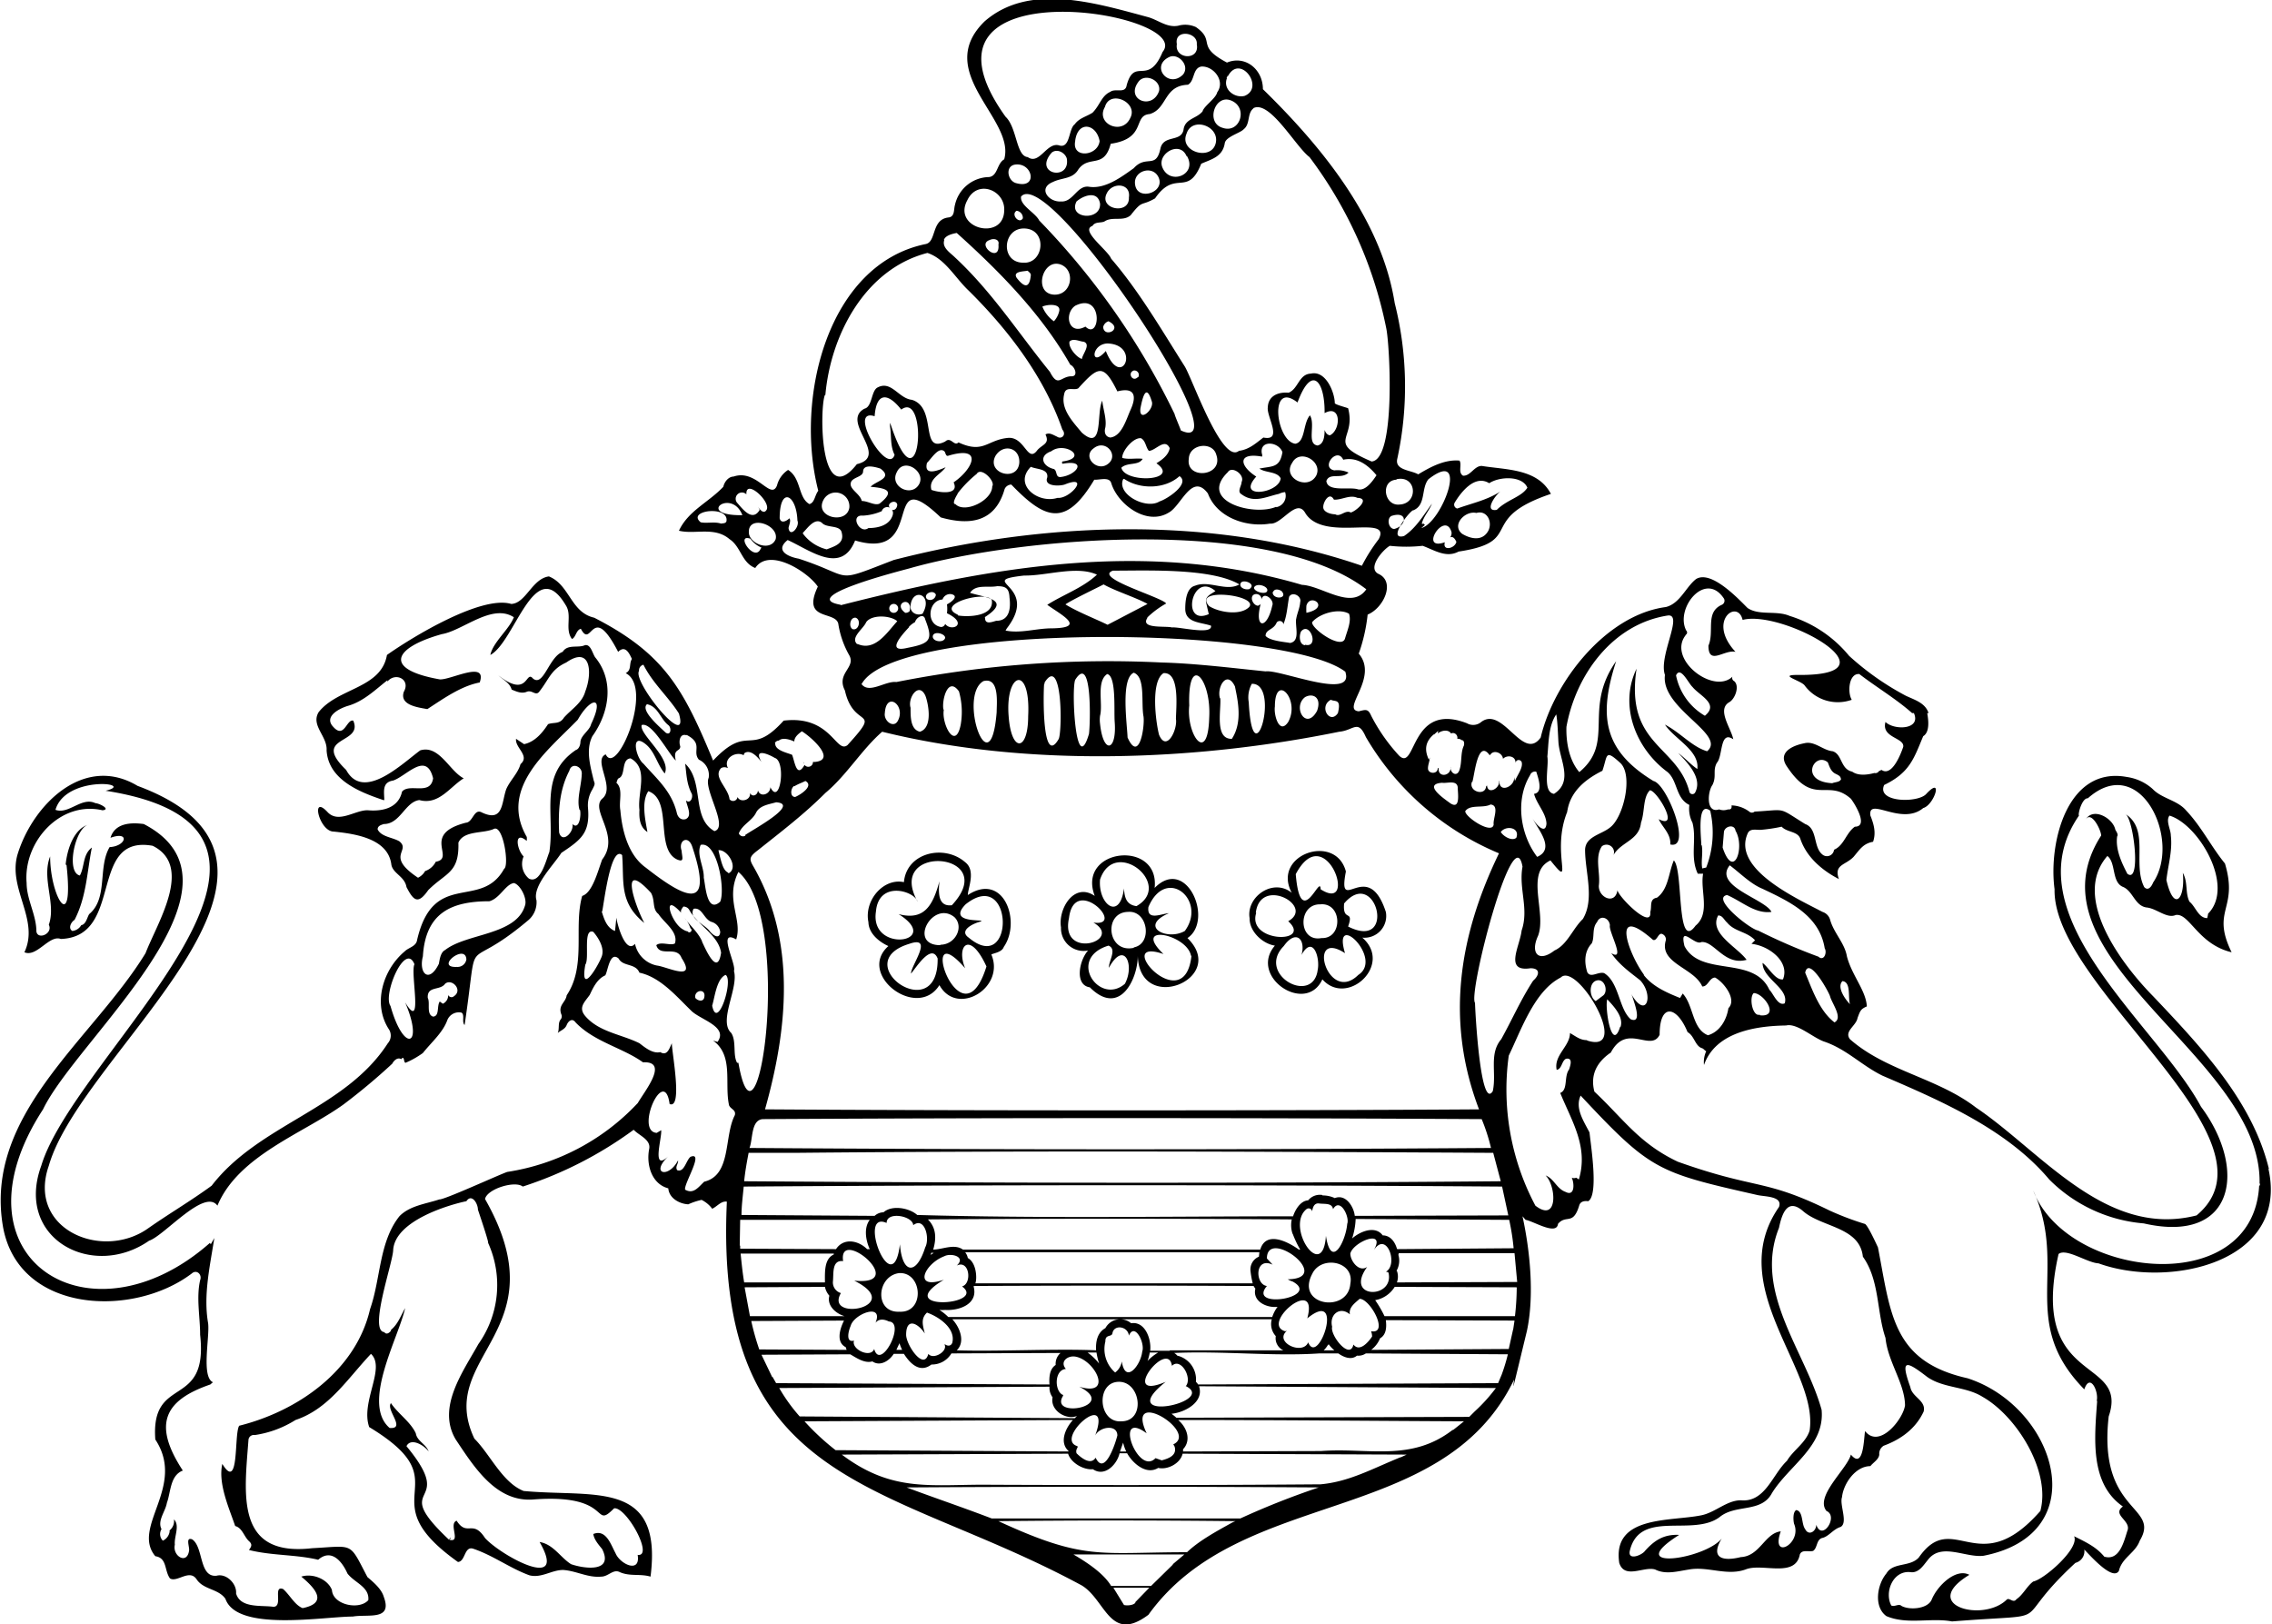 <svg xmlns="http://www.w3.org/2000/svg" viewBox="0 0 512 366"><defs/><path class="a" d="M511.3 263.4c-3.7-15.2-15.2-27.4-26-38.8-7.1-7.2-18.6-22.3-10.4-31.7 2 1.5.9 6 3.6 7 2.2 1 2.6 4.2 5.2 4.6 2.3.2 4.6 2.6 6.6 1.7 3.1-.5 5 6.6 12.6 8.4-4.7-9.6 1.6-9.6-1.5-20-3.1-3.8-5.3-8.3-8.7-11.9-2-2.4-5.5-2.7-7.6-4.9a11 11 0 00-5.8-2.7c-13.5-2.5-17.7 14.9-16.3 25.3-.5 22.2 52.5 56.5 32 73.5-20.4 5.2-35-14.4-49.7-24.3-8.7-6.7-20.2-8.2-28.4-15.4-1.4-1.8 1.4-3 1.7-4.8.6-1.6.7-2 2.1-2.6-.2-3.6-3.4-7-4.5-11.3-.5-3-3-5.3-3.8-8.3a2.6 2.6 0 00-1.7-1.7c-5.7-3-20.6-9.7-16.8-17.8.6-1.1 2-.6 3-.7a36.4 36.4 0 004.6-.7c1.2 1.3 3.6 1 4.2 2.7 1.4 4.2 5 7.2 8.7 9.1-1.2-3.3 1.5-3.1 3.3-5 1.3-1.5 2.1-3 4.4-3.4.7-2 .2-3.9-.6-5.9-.6-4.4 7 2.4 11.9-1.7 2.5-.7 4.6-7.4.7-3.2-1.8 2.1-11.3 2-9.5-2 5.8-2.8 6.7-6 8.8-11 1.5-.9 1.2-3.6.9-5.2h.3c-.7-2.3-3.2-3-5.1-3.9a61.8 61.8 0 01-12.8-9 28 28 0 00-13.4-9c-3-1.3-6.9 0-9.5-1.8-2.1-2.1-8.2-8.6-11.6-6.5-2.3 1.8-3.6 5.5-6.8 6.3-13.6 1.8-25.3 17-28.2 29.4-4 5.6-8.5-7.2-13.4-3.5a2.8 2.8 0 01-3.2.3c-12.9-5-11.4 11-15.3 7.3a40.3 40.3 0 01-6.3-9c-.7-1.6-1.2-1.4-2.8-1-4.1-.4 4.6-7.6 0-13a38.4 38.4 0 002-8.8c3.5-1.4 6.3-7.2 2.6-9.1-2.9-1.2.8-5.5 2.4-6.4a34.1 34.1 0 007.4 0c2.7 1 5.3 2.8 8.1 1.3 15.2-2.3 3.9-7.3 20.8-13-3-5.7-10-5.4-15.6-6.3-1.7 0-2.5 2.3-4.2 2.2-1.2-.7-.2-2.5-.8-3.4-3.3-.3-6.5 1.4-9.3 3.1-1.7-1-5.4-.9-4.7-3.6a76.9 76.9 0 00-.6-35c-3-18.9-16.5-35.3-29.7-48.2 0-4.5-4-7.7-8.1-6-7.2-3.8-2.4-4.8-7-8a5.8 5.8 0 00-4-.3c-2.6.5-4.6-1.4-7-2-11.9-3.2-26.6-7.7-36.6 1-11.8 11.5 7 22 4.4 31.1-1.7 1-1.4 3.7-3.4 4a8 8 0 00-7.7 6.3c-.3 1 0 2.6-1.4 2.8-4 .4-2.7 5.5-5.2 6-22 4.5-29.6 34.6-24.2 55.6-.8 1-.8 2.7-2 3-2.6-1.5-1.8-5.8-4.8-7.7a5.9 5.9 0 00-2.5 3.5c-1.4 3.5-4.6-3.8-9.8-2-1 0-2 1-2.3 2.3-3.3 3.5-7.9 5.4-10 9.9 3.6.9 8-1 11.4 1.9 2.6 1.7 2.7 5.3 5.8 6.5 3.1-4.7 11.8.8 14.1 4.2-3.7 7.8 3.8 5.4 4.6 8.3a20.7 20.7 0 002.5 7.2c1.5 2.8-3 4-1 7.9 2 9 8.6 3.5.6 12.3-2.6 2.1-3.7-6.8-14.4-5.5-7.7 8.5-7.8.4-15.9 9-6.7-16.2-11-24.1-26.8-32.2-5.3-1.2-5.5-7.4-10.2-9.3-3.8.5-5.2 6.1-8.5 6.2-6.7-2-22.2 7.4-28 11.5-1.3 7.6-11.1 7.4-15.4 12.9-1.8 3 2 5.4 1.8 8.6.4 6.6 7.4 9.4 12.8 11.2h.2c0-1.8-.6-4 2-4.4 3-1 7.5-6.7 9-.5-.6 4-5.3 1-7 3-.8 3.6-4.2 4.5-7.7 4.2-2.8-.1-6.5 3-9 .5-4-4.4-2 4.3 1.3 4.3 4.7.5 12.3 1.5 13 7.5.4 2 3 2.6 3.4 5 1.6 3.1 2.6 4 4.9.7 4-4 7-3.8 6.8-10.7 1.2-2.8 5.6-2 8-3.1 2.1-1 3.5 8.3 2.3 9-5.2 9.4-15.9.1-19.6 16-.2 1.5-1.9 1.7-2.8 2.6-5 4.2-7.2 11.9-3.6 17.5a2.6 2.6 0 01-.2 3.2c-9.6 14.9-29 18.2-39.7 32.1-4.8 3.5-9.6 6.3-14.3 9.6C23 284.2 6 277 11 262.7c7.4-25.9 67.3-68 20-85.6-12-7.2-23.5 4.1-27 15.3-2.4 7.8 5 14.8 1.5 22.2 2.8 1.2 5.6-4 8.2-3 14.4-.5 6-23.6 20.7-21 9.3 4.6 1 17.4-1.6 24.2-12 19.6-36.6 36.3-32.1 61.8C4.3 296 30 297 43.2 287c1.1-1 2.4.2 1.9 1.5-.9 4 0 8.2 0 12.3 1.9 17-11.2 8.8-10.1 23.6 7 10.6-5.5 19.7 0 26.3 2.7.4 2 3.2 3.3 5 1.6 1 4.4-2.2 6 .2s4.9 2.1 6.5 4.4c2.6 7.5 22.1 4 28.7 4 3.4-.6 9 1 7-4.4-.5-1.8-2.3-3.3-3.7-4.5-4.2-8-2.9-7-12.5-6.5-17.4 2-15.2-12.3-14.3-24.5a1.2 1.2 0 011.4-1 23.7 23.7 0 009.2-3.4c7.5-2.5 11.7-9.3 17-14.9 3.4 3.2-2.4 10.8-.4 16.5 21.5 13-.8 15.6 20 30.4 1.7-.1 1.4-3.6 3.4-3 4.5 1.5 8.3 4.4 12.7 6 2.7.7 5-1.2 7.6-1.2 3 .2 5.6 1.8 8.6 1.5 1.6 0 2.7-1.8 4.2-1 2.3 1 4.5.3 6.9 1 2.8-22-12.7-17.8-28.6-19.3-4.8-1.9-7.5-8.2-11.1-11.8-8.9-18.8 19.5-24 2.4-54 .5-2.3 6.8-4.2 8.5-2.8a88 88 0 0025-12.8c1.2 1.3 3.9 2.2 3.5 4.3-.7 3.5.5 7.9 4.3 8.9.2 2.3 2.6 3.5 4.5 3.6a15.5 15.5 0 013-1 6.7 6.7 0 012.4 2c1.1-.5 2-1.8 3.3-1.6-3 65 36.2 62.8 80 86.5 5.4 3.3 6.3 13.1 15 6.6 20.8-29 66.4-19.7 82.4-53-.2 2-.8 4.3 2.9-11 1.7-8 .7-18-1-25.8l.7.8c1.8.3 7 3.6 7.3.9 1.9-2.2 3.4.5 4.8-4.2.3-.9 1.2-1 2-.9 2.4-1.4.6-12.5.3-15.5-1.4-2.7-3.3-5.5-2-8.3 15.8 16.9 17.3 17.3 39.8 22.4 1.6.4 5.8.2 4.9 2.7-12.5 18 9 36.6 6.9 50.4-.9 2.8-3.7 4.4-5.1 6.8-3.3 3.1-4.9 9.4-10.4 8.9-3.2 0-5.8 2.8-9 3.4-7 1.4-20 0-18.4 10.7 1.2 3.8 5.6.7 8.1 1.5 2.4 1.2 5 .4 7.6 0 4.3-.8 8.7 1.6 13-.1 3.8-1.3 11 2 12-3.3.5-1.2 2-.5 3-.8 1-.7.7-2.5 2-2.9 1.5-.3 2.5-2 4.2-2.5 1.7-1-.3-5 .3-6.7.3-3 3-7 6.4-7 .6-.8 1.9-1.5 2-2.6a2.1 2.1 0 011-2c3.8-1.4 7.2-3.8 9-7.7.6-2.5-2.6-3.2-3-5.5-2.3-6.4-1-6 3.8-2.3 3.7 2.6 8.7 2.1 12.5 4.5 7.6 4.3 15.4 16.7 13 25.7-14 16-19.6-.7-27.4 10.5-2 2.2-5.8 1-7.3 3.6-2.1 2.5-2.9 7.5 0 9.6 4.7 2 10 .3 14.8 1.2 25.1-2 12 1.4 27.8-13.2a2.7 2.7 0 002-3c1.2 1.2 6.4 7.2 7.8 4.8.7-3 3.7-4 4.7-6.8 4.8-8-9.5-6.1-7-28 4.7-13.7-18.1-6.6-11.3-36.6 1.7-1.4 6.5 2 9 2.1 15.7 5.7 43 0 38.3-21.3m-23-65.1c.4-3.4 1.4-6.6 1-10 0-1.4-1.2-3.3-.3-4.5 6.6 2 14.8 15.9 8.7 22.1a8.2 8.2 0 01-.2 1c-2 0-2.6-2.6-4-3.7-1-2-.3-4.4-1.5-6.5.6 5.9-2 9-3.7 1.6m-324.5-80.8c-.2.5-.8.4-1.2.5-1.5-.5-3.2 0-4.6-.3-3.3-2.7 6.5-3.9 5.8-.2m3.2-1.4c-10.2 0-2-6.2.4 0zm-.7-2.7a1.4 1.4 0 012-2c-.2-3.6 5.4 1.5 4.6 3.4-.6 1.2-1.6.1-2-.7l.4.8c-1.6 2.7-3.7 0-5-1.5m5.2 10.3c-1.4 3.1-5.8-3.5-2.3-2.3a5.9 5.9 0 002.5 2zm3.4-2.2c-1.1 2.7-5.4 1.3-6-1.1-.7-4.6 6.8-2.3 6 1.1m240.4 99.6c2 .2 1.2 3.7 1.7 5.2-1.2-1.2-3-3.9-1.7-5.2m-2.8 3.4c.4 1.6 3 4.9 1 5.9-3.4-2.6-5-7.4-6.6-11.2.8-3.8 5.2 4.1 5.6 5.3m-15.2-24.2c6.1 2.9 12.8 6 14 13.4.6 1-.2 3-1.4 1.9a132.4 132.4 0 01-13.6-5.9c-1.7-.2-10.7-7.3-7-8 3.3 1.4 6.3 4.3 10 3.8-1.4-2.9-13.2-5.8-9.4-10.5 2.4 1.8 4.7 4.2 7.4 5.3m-1 28.4c-1.4-.2-2-4-1-4.9 2.3 0 6 5.5 1.4 5v-.1h-.4m2.6-5.5c-3.5-8-15.5-2.9-19.2-10-1.2-5 2.3 0 3.8-.9 2.9-.3 5.2 5.4 10.2 4-2-2.8-8.6-6-6.4-10 1 0 1.3 1 2 1.6 1.7 2.1 4.5 2 6.3 4l-.8.8c3.9.4 8.7 4 7.1 8-1.7.3-3.3-2.8-4.6-3.7 0 3.6 6 5.7 5 9.1-1.5.7-2.5-2-3.4-3m-30.9 1.6c.3 1.1 2.3 6.1-.4 5-2.7-2.3-2.6-8.3-6-10.4-1.4-.4-3 1.2-3.8-.2-.7-2.2-.7-4.7 1-6.5.7-1.4 0-3.4 1.2-4.8.7-1.7 2.7-1 2.9.7-.4 1.3 3.7 8.3.3 6.3 1.8 2.6 4.2 4.3 6.5 6.1 3.2 3.4 1.4 9-2 3.1a5.8 5.8 0 01.3.7m-2.8 6.7c-1.9 6-3.5-4.4-2.9-6.2 1.6 1.7 3.7 4 3 6.2m-4-7l-1.6 1.2c-1.6-1-1.6-4.6.6-4.7 1.6 0 2.2 2.7 1 3.5m9.3-4.7c-3.5-4.7-7.7-16.4 2-7.9 1 .4 1.2-2 2.3-1.2a1.3 1.3 0 01.6 1.3c-1.6 5.2 6.4 6.2 8.2 10.4 1.3.1 1.6-2 2.9-2 1.9 1 5 4.9 3 6.9-.4 2.6-1.9 5.3-4.6 6.1-3.6-1.4-3.2-6.7-5.7-9.4l-.6 1c-3-1.2-6.2-2.6-8.2-5.2m13-29.2c0-1.5-1.1-10.2 2-7.8a21.9 21.9 0 01-.9 12.8l-.9.2c-.3-1.7.2-3.3-.1-5.2m4.7.5l.3-3.6c.3-1.3 2.4-1.7 2.6-.2 2.2 3.7-.4 11.3-2.9 3.8m-8.4-47.9a.6.6 0 00.2-1c-2.6-5 4.3-13.6 8.5-7.2a1 1 0 01-.5 1.4c-3.8 1.7-1.6 6-3 9.2 0 4.6 3.6.8 6.1 1.4-6.5-7 .5-12 1.6-7.2 9-2.4 36.2 12.7 12.3 12.4-4.4 0 1 1.3 1.7 2.4a9.3 9.3 0 0010.6 3.2c-1-1.6-.7-6 1.7-5.8 3.9 3 8.3 5.6 11.9 8.8h.4c1.7 3.8-4.5 3.9-6.4 2-1 3.6 4.3 3.5 4 5.6-.6 1.8-2.6 6.8-4.9 5.2l-.6.3a.9.9 0 01-1 .4c-1.5.4-3.6.7-5-.3-2.7-.6-2.2-3.9-4.4-4.6-2.2-.2-4.1-2.4-6.4-1.8-2.6.5-6 2-4 5.1 6.1 9.3 9.2 2.7 14.5 7.4 1 1.3 4 6.3.9 6.3-2 1.4-2.4 4.2-4.7 5.2a1.6 1.6 0 01-2.7 1c-2-1.7-1-5.8-3.8-6.8-6.3-3.9-4-3.2-11.4-2.8a.9.9 0 01-1.2 0 7 7 0 00-4-1.4c.1.6-.1 1-.8.9a2.8 2.8 0 01-2 0c-3 1-2.6-4-1.5-5.5 1-2 0-3.2 1-5 1.4-1.5.6-7.4 3.7-5.3-.5-2.5-3.7-6.6-1-8.3 1.4-.7 2.5-3.7 1.2-4.8a.8.8 0 01-.4-1c-4.3 4.1-14.8-4-10.5-9.4m35 32.4c-.2.8-1.3.7-2 1-7.6-.4-4-7.2-1-4.7.4 1 .7 2.1 1.8 2.6.4.2 1.1.5 1.1 1m-37.1-23.2c1-2.2 2.8 1.8 3.7 2.6 1.6 2 6.1 3.8 2.8 6.5a13.6 13.6 0 01-6.5-9.1M353 163.8c2.1-11.7 10.4-23.2 22.9-25.1 3.5-.3-2.2 9.2-.7 13.4-1 7.6 14 13.4 9.5 17.2-3.4-1-6-4.2-9.5-6 2.2 3.3 7.8 5.8 7.3 10-1.5-1-2.8-2.5-4.3-3.6 2.2 2.3 5.5 5.7 3.8 8.9a.7.7 0 01-1.3-.2c-2.7-10.5-14.5-10.4-11.9-27.7-4 8.3-.2 18 7 23.3 2.3 2 1.8 5.9 4.9 7.4a6.9 6.9 0 00.7 4c1 3.8-.6 7.7 1.2 11.5h1.2c-.7 3.8 1.7 8.9-1.7 11.7-4.4 6.1-2.7-12.6-4.9-14.7-1.2 2.8-1.2 6.5-3.8 8.4-1.8.3-1.1 2-1.5 3.2.4 4.2-7.2-3.4-7.4-4.9-.5 3.4-4.3 1.7-4.2-1 .4-2.9-1-6.4.7-8.9a1.7 1.7 0 012.6 2c1.7-3 5.8-3.3 6.2-7.3.9-2.5.4-5.7 2-7.3 1.6 0 6.9 9 2 6.5.7 1.7 2.8 3.3 2.6 5.7 5 1.2-.7-13.6-3.8-14.3-11.5-7-12.3-14.9-8.4-27-7.6 10.8-.1 18.2-8.3 25-2.4-2.8-3-7-2.9-10.2m.1 19h.1c.7-4.6 4.3-7.3 7.9-9.1 1.2-3.4.5-5 4-1.8 3 2.7.8 12.3-2.3 14.6-2 1.6-5.5 2-5.6 5 0 5 2.2 11.1-.5 15.6-2.3 2.2-3.5 5.8-6.4 7.1-3.6 2.8-5.5.6-3.7-3.3 2-5.2-3-14.3 2.8-17 5.6 7 0-1.7 3.8-11zm-38.4 103.6a4.6 4.6 0 00.4-3.7h.1v-.3h26.1l.6 6.5-27.1.1a3.9 3.9 0 000-2.6m0-5c-.4-1.4-1.4-3-3.2-3-1.7-2.3-5.1-.9-6.9.7a16 16 0 00.8-4.4l34.6.2c.5 2.3.8 4.3 1 6.4l-26.2.2m-2 5.3c1.4 6-10.1 6-4.8-1.3-1.8 1.3-3.8-1.3-3.8-3 .6-2.6 8.1-5.7 5.3-.8 2.9-4.4 5.6 3.3 2.7 4.9a.9.9 0 01.6.2m-3.9 13.3a2.9 2.9 0 01.2 1.1c-.8 1.2-2.8 3.6-4.2 1.8-.8 3.6-5.3-2.1-4.8-4-.7-2.8 1.8-4.7 4-2.8-.3-1.6 1.2-2.6 2.2-3.5 2.4 0 6.7 8 2.6 7.3v.1m-19.4-.1c-5.7-1.7 7.7-12.8 5-2.9 8.6-7 2.5 11.1.2 5.4-1.2 3-7.8 0-4.8-2.6a3.5 3.5 0 01-.4.1m-22.3 12.4c7 3.6-16.7 8.6-4.6-1-10.8 4.6.5-9.9 1.4-3.6 2-2 4.7 2.8 3.1 4.6h.1m-2.6 13.6c.6 2-1.4 2.7-2.9 3.1l-1.4-.5c-4 4.2-9.6-11.2-2-5.6-5-10.6 11.9-.3 6 2.5a4.3 4.3 0 01.3.5m-12-5.7c-5.2.4-5.8-8.7-.7-8.9s6.3 9 .6 8.9m1.2 6.8h-1.4l.7-2a9.1 9.1 0 00.7 2m-11-1.2c-5.4-1.6 8-13.3 4-2.4 1-2 5-2.6 5 0-.5 2-2.9 9.2-4.9 5-1.1 1.8-3.3 0-4.3-1-.2-.7.1-1 .3-1.5h-.1m-3.4-11.7c-1.8-1-1.8-5.6.8-5.8-1.4-1.6.3-3 2-2.8 4.5.6 8.9 9.2 1 6.8 9 4.5-7 7.3-3.6 2l-.1-.2m5.6-9.5h2a15.3 15.3 0 00.6 2.5 13.4 13.4 0 00-2.6-2.5m4-2.6c0-1.6 1.5-.8 1.6-1.8.4-2 3.5-1.5 3.7.6 1.3-3.1 3.7 1.7 3 3.6-.3 3-3.8 7.5-4.6 2.2a3.8 3.8 0 01-1.5 2.5 7 7 0 01-2.2-7m9.5 4.4a10.7 10.7 0 00.5-1.9h1.9a10.8 10.8 0 00-2.5 2zm5-2.3h-4.4c.3-2.7-1.2-6.7-4.3-6.2a3.8 3.8 0 00-5.8 1.1c-1.8 1-2.2 3-2.1 5-9-.4-22.2.3-31.4 0 2-1.9.7-5.2-1-7h72a4 4 0 00.9 3.8 3 3 0 001.7 3.2h-25.6m-50.7-1.2c.6 1.5-2.6 3.4-3.7 2-1 3.9-5-2-5-4.3 0-4 2.7-2.6 4.2-.3-.4-1.7-1-3.3.5-4.7 2.8 1 6.5 3.6 5.7 6.8-.3.8-1.1.8-1.7.3v.2m-10.2-7.5c-5.7.3-5.2-8-.1-8.7 5.3-.3 5.9 9 .1 8.7m.7 8.6H202l.7-1.5a9.8 9.8 0 00.6 1.5m-10.8-2.1c-2 .6-1.3-2.2-.8-3.3.7-2.7 7.5-5.3 5.6-.7.8-1 2-.8 3-.3 3.9.2-1.9 11.3-3.3 6.2-.8 2.2-5.4 0-4.5-2m-4.8-13.2c.2-1.8-.3-4.9 2.3-4.6-1.2-8 15.2 5.7 2.5 4.4 11.8 5.9-6.8 9.4-3 2.8a2.5 2.5 0 01-1.8-2.6M291.3 278a24 24 0 001.7 3.6h-.3c-2.5-1.8-7.4-4.3-8.7 0h-67c-2-1.4-4.6 0-6.7 0 .8-2.7.6-5-1.2-6.8 27-.2 55-.2 82 0a6.1 6.1 0 00.2 3.3m13 11.2c-.5 6.7-12.4 5-8.6-2.2 2-4.3 9.6-2.9 8.6 2.2m-.7-13.5c-.3 3.8-3.6 10.5-4.8 2.7-.7 10.6-9.2-2-4.4-6a.8.8 0 011.3.5c.1-.8.4-1.9 1.5-1.8 1.2.2 3-.2 3.2 1.3 1.6-2.8 3.8 1.8 3.2 3.3m-12.3 13c6.6 3.6-10.3 6.4-5.8 1-2.7-.3-2.8-6.7 1.3-4.8l-1.3-1.4c0-7.1 15.3 4.5 4.7 4.7a5 5 0 001.1.5m-78.3 6.4c3.3.2 7.5-1.4 6.4-5.3a1.2 1.2 0 00.1-.1c20.8-.1 42.3-.1 63 0a3.5 3.5 0 00.4.6c-.7 2.9 2.6 4.4 5 4.1a7.9 7.9 0 00-1.2 2.3h-73a11.5 11.5 0 00-2-1.6 9.4 9.4 0 001.3 0v.1zm68.8-8.8a21.2 21.2 0 00.5 2.8h-62.5c.4-1 .3-4.6-1.7-5.7a3 3 0 00-.6-1.3h66.3l-.1 1a3.1 3.1 0 00-1.9 3.2m-71.3-4c-.3 0-.6.3-.8.4l.2-.5zm2.3.7c1.5-.8 5 .1 2.8 2.1 2.9-1.4 3.5 4.1 1.2 4.7 5.8 4.3-16.1 5.7-4.1-1.5-7.1 2.4-4.4-3.6.1-5.3m-4.3-2c-2 6.4-5.2 6-5.7-.7-1.6 13.5-9.8-7.8-3-4.8 0-2.7 5.9-1.6 6 .5 2.6-2 3.8 3 2.7 5m90.9 22v-.2a7.3 7.3 0 001.3 1.4h-2.4a5.5 5.5 0 001-1.3m6-29c-.2-2-2-5-4.5-4a6.3 6.3 0 00-2.8-.6v-.1a3.4 3.4 0 00-3.2 1.2c-1.8.1-3 2.3-3.4 3.6-27.9 0-56.8.5-84.7-.3-1.8-1.6-5.7-2.3-7.6-.6a3 3 0 00-2 .8l-30-.2c0-2 .3-4.3.5-6.4 56.6-.4 114.3-.4 170.9 0l1.4 6.5-34.5.1m-126.3-14.2c52.2-.5 105.3-.3 157.4 0l1.7 6.4c-56.5.5-114 .4-170.5 0 .2-2.1.6-4.3 1-6.4H179m-10.1-1.1c.8-2 .3-6.3 3-6.5 51.8-.3 110-.3 162 0a42.5 42.5 0 012.1 6.5c-55.3.4-111.7.4-167.1 0m169.4-24.5c-2.8 3.3-1 7.6-1.9 11.7-2.8 4.5-4-18.6-4-19.9-1.6-2 8.7-42 10.7-30.7-.9 5 1.5 9.5-.2 14.4-.4 3.6-4 9.4 2 8.5 2.3 0 2 1.6.6 2.8-2.8 4.3-4.7 8.7-7.2 13.2m-.1-46.7c1.2-1.6 4.4-1 3.5 1.3-.9.8-2.8-.2-3.5-1.3zm10.5-17c.3-2.9.2-6.9 2-9.5.3 1.4.4 4.7.5 6.3.3 4 3.4 8.8-1 11.6-2.7-.4-1.1-6.2-1.5-8.4m-4 4.2h.2-.1a1.2 1.2 0 011.4-.8c.5 1.6 1.6 4.7-.5 5 .6 2.3 2.7 4.3 2.8 6.7-.2 2.8-2.7-.2-3.2-1.3 1.2 2.5 5.3 7 1.1 8.8-3.8-5-5-12.8-1.6-18.4m-13 1.5c.5-1.5 1.2-9.8 3.9-6l.2-.2c.8-1.1 2.7-.3 2.8 1 1-1 3-.6 2.8 1 .1-.8 1-1 1.4-.3.4 1.3-1 3-1.5 4.3l-.2-.9c.3 2.1-3.4 3.8-3.3.9h-.1c.3 1.6-2.5 3.2-2.7 1l-.2.2c-.2 2.3-4 1.2-3.2-1m-1.5 6.6c1.1-1.6 4-.6 5.7-1.5 2.1.2.5 3.2.7 4.5-.3 2.4-6.5-1.7-6.4-3m-7-17.3l.9-.8-.1.6c.8-.7 2.4-1 3 0 .8-.4 1.6.4 1.4 1.2a1.3 1.3 0 011 .3c.6 0 .6.8.5 1.2-.8 1.6-.4 3.7-1 5.5s-2.2.6-2-.7c.2 2.1-2.9 2.6-2.7.3h-.2c0 1.5-2.3 1.3-2.2 0 0-.8.4-1.6.4-2.4l-.2.5c-1-2.1-.9-4 1.1-5.7m5.4 11.9c0 1.3.7 5.2-1.7 3.6-1.5-1.1-6.2-4.3-1.8-4.6 1 .2 3.3-.7 3.5 1m-14.3-58.2c-1.4 0-1.8-2.7-.4-3 3.5-1 3.2 2.3.4 3m21.2.4c-1.3 2.4-3.9 1.9-5.9.7-2.5-2 .7-5.3 3.2-4.7 2.4-.7 3.7 2 2.7 4m-7.6-6.3c1.5-2.5 4.6-6.4 7.8-4.4 2.2-1.5 7.4-1.8 8.6 1-1.3 2.1-4.6 2.7-6.9 5-3 .5-.3-3.4.9-4.2-3 2-6.5 2.7-9.8 3.9a.9.9 0 01-.6-1.3m-.7 6.6a1.6 1.6 0 01-.3 1.2c.7-.3 1.1.4 1.4 1-.3 1.5-3.2 2.2-2.6.1-6 2.1 0-7.3 1.5-2.3m-8.6-4.9c2.9-1.2 1.7-4.9 3.4-7 9.4-7.3 3.1 9.8-1.6 11l.8-.7-.3-.3a1 1 0 00-.3.1v-.1h-.1c.4-1.6 1.7-3 2.3-4.5-1.9 2.6-3.6 5.5-6.3 7.3-3.8 1 .9-5.2 2-5.8zm-3.8-7c4.6-1 5 5.5.7 5.7-3.5.4-4.4-5.4-.7-5.6m-32.3-83.7c3.7-2 9.6 8.7 12.7 11A95.2 95.2 0 01312.4 74c.8 3.8 2.2 29.6-3.3 30-10.5-4.5-3.4-4.8-5.3-12-.8-.3-2.5-.7-3-1.1 0-2.4-2-7.5-5.4-6.7-2.7.1-2.8 3.4-5 4.3-2.2-.2-4.6.6-4.7 3.3-.3 2.1 3.5 7.7-1 6.8-1.7 1.3-3.2 2.7-5.5 3-3.8 3.1-10.4-16-12.2-19-5.2-8.2-10.3-17-16.6-24.3-.7-1.9-7.1-6.4-4.2-7.4.6-1 1.9-.6 2.7-1 1.8-1.2 4.2.1 5.9-1.4 2.8-3.6 2.2-1.9 5.5-3.8 4.6-6.7 7.3-.1 10.4-7.8 2.2-1 4.8-1.5 5.3-4.6.2-1.5 3.5-2.3 4.3-3.2 1.5-1.2.7-3.6 2.2-4.7m14.4 76c-2.5-.4-.4-4.7-1.7-6.8-1.6 1.8-1 6-3.3 6.4-4.4-.6-6-14.4.5-9.3 3.2-8.7 6.2-4.8 6.1 2.4 3.8-2.1 3.7 3.8 1.2 5-.7-.1-1-.7-1.2-1.2 0 1.2-.1 3.2-1.6 3.5m-.3 6.8c-1.9 3.4-7.7.5-5.4-2.9 1.7-3.3 7-.3 5.4 2.9m-16.8 4.2c2.8 2.1 5.6.5 8.4-.1a3.8 3.8 0 011.4-.4 2.6 2.6 0 01-2 3.4v-.1c-5 2.2-17.7-1.2-10.9-7.8.9-1.5 3.9.6 3.1 2.2 0 .9-1.1 2.2 0 2.8m4.5-9h.1c-.8-3.3 3.7-3 4.6-.5-.6 3.6-2.3 3.1-5.2 3.7 1.4 1 4 .6 4.8 2.2-.3 3.4-10.2 4.8-5.5-.4-3.9-2.5-4.2-5.5 1.3-4.5a1.2 1.2 0 000-.6m13.8 11.9c0-1.1 1.4-3.5 2.4-1.6 1.8.1 3.6-1.2 5.3-.4 3 .1-.3 3-1.5 3.3-1.2-.7-2.4 1.1-3.5.4-1 0-2.8-.5-2.7-1.7m7.9-3.9c-1.9-.7-6.9.7-7.2-1.9.7-2 3.4-.3 5-1.9a6 6 0 00-3.2-.5c-3.2-.6.6-5.4 2-2.4 3.1-.7 5.6 1.2 7.5 3.5-1 1.5-2.4 3.4-4 3.2m-56-11.7c-1.2-.2-1.4-1.3-1.1-2.3.3-2-.5-4-.7-6-1.4 2.7.4 11.6-4.6 7.2-2-2.4-4.8-5.3-4-8.6.3-2 2.2-.8 3.2-1.4 4.5-5 5.7-5.6 8.8.7 3.9-1 4.4 1 3 4.1-1 2.2-2 6-4.6 6.3m-.9 6.2c-2.4 1.3-5.4-2-2.8-3.8 2.8-2.2 6 2 2.8 3.8m-9.8-.3c5.6-1 3.2 2.6-.5 3-1.2.1-.7-1.4-1.5-1.8-2.6-.6-3.5-3-.6-4 3-2.3 8.6 1.5 2.5 2.3-.1.2-.1.5.1.5m-3.5 3.1c-.8 2 2.6 2 3.9 1.6 5.9-2.4 1.3 3.3-1.6 3-4.4 1.4-10-3-6-7 1.3.6 4 .4 3.7 2.4m1.5-41.2c-4.7-.3-2.6-8.2 1.5-6.8 3.5 1.3 2.5 7-1.5 6.8m1.2 3.7a5 5 0 01-1.2 2.3 7.5 7.5 0 01-2.6-3.3c1-.5 4.2-.8 3.8 1m3.6-1.2c6.4-3.2 5.7 8 2.3 4.7-3.8 2.1-4.9-2.9-2.3-4.7m7.3 8.5c7.6.3 3.2 10.7-.4 1.7-3.5 4-3.4-1.6.4-1.7m-1-3.7a1.8 1.8 0 011.2-1.3c3.5 1.7-1 3.9-1.2 1.3M241 77c.8-.9 2.4 0 3.2 0 1.7.6-.2 2.7-.4 3.9-1.2-.4-3-2.5-2.8-3.8m16.2 21.7c1 .6 1 2 1.7 2.8 1.5 0 3.6-3 4.7-.6-.3 1.6-1.7 2.6-3 3.4 5.6 4-7.1 4.6-7.9 1 1.4-1.3 3.9-.4 4.8-2-1.5-.2-3.1.2-4.6-.2-.1-1.6 2.7-4.9 4.4-4.4M257 92c.5-2.5 1.3-5.8 2.6-1.4.4 1.8-3 4.7-2.6 1.4m-.6-7c-1.2 1.2-2.4-1-.9-1.5a1 1 0 011 1.5m-3.4 23l.2-.1c3.5 2.4 9.2 2.4 12.5-.6 2.5 1.7-2.8 5.2-4.5 5.7-3 1.9-9.7-1.6-8.2-5m13-11c0-.2-1.4-3.4-1.4-3.7a166.1 166.1 0 00-30.5-43.6c-.9-1.8-4.4-3.4-4.1-5.4 6.3-7.4 50.8 59.6 36 52.7m-35.5-37.8c-5.3 0-4.7-8.1.5-7.7 5 .4 4.1 8-.5 7.7m1.7 2.8c-.3 3.1-1.5 2.8-3.2.6-.9-1.5 1.6-1.4 2.5-1.6.2.3.7.5.7 1m-3.2-20.7c-2-.4-2.7-3.8-.4-4.2 4-.6 5.3 5.5.4 4.2m1.4 7.9c-.8 1.4-2.8-.9-1.4-1.7a1.6 1.6 0 011.4 1.7m12.1-3.8c1.6-1.4 4.8-2.5 5.3.5.2 4-7.3 3.4-5.3-.5m25.3 58c.1-3.4 5.4-4 6.2-.9 1.7 4.9-6.9 5.7-6.2.9m-18.5-59.8c1.2-2.6 5.5-2.4 5 .9.2 4-6.8 2.7-5-.9m6.4-2c-.5-3.1 4-4.5 5.3-1.6 1.5 3.4-4.8 5.4-5.3 1.6zm11.7-6.4c2.4 4.2-4 6.7-5.6 2.4-1.1-3 4-6 5.5-2.4m0-5.1c1.2-3.8 7.3-1.8 6.6 2-.8 4.3-8.4 2.2-6.6-2m9-12.5l.3-.6v.2c2.7-5.2 8.4 2.5 3.8 4.4-2.2.6-5-1.4-4-4m.8 5c4.1 1.5 2.2 7.6-1.8 6.2-3.8-1.1-1.8-7.5 1.8-6.2m-6.6-7.6c2.7-.2 5.5 3.2 3.6 5.8-.3 1.4-3 3.1-3.3 4.3-1.4 1.7-4 1.6-4.3 4.2-.6 2.8-4.5 1-5.2 4.2-1 4.7-3.2 1.3-6 4.4-2.8 2-6.4 4.7-10 4.2-2.8-.5-3.6 3.5-6.4 3.3-2.8.2-5.3-3-1.8-4.4 2-1 4.4-.6 5.7-2.8 2.4-3.4 5.8 0 7.3-5.8 8.2-1.2 4.9-6.4 8.8-6.7 4-1.2 3.1-6.4 8.6-6.6 1.6-.9 1-3.7 3-4.1M237 34.4c1.2-1 3 0 3.4 1.3.9 5.2-7.7 3.6-3.4-1.3m5.3-2.7c.6-4.6 4.8-3.8 5.5.1-.4 3.4-6.3 4-5.5 0m6.7-7.7c1.1-4 7.6-1 5.7 2.5-1.8 4-7.9 1.3-5.7-2.5m7.5-5.6c1.4-2.1 5.2-.5 4.7 2-1.5 4.4-7.6 2-4.7-2m8.7-8.6c-.6-3.4 4.8-2.7 4.5.1.7 3.7-5 3.4-4.5 0m-1.6 2.8c2-.8 4.6 2 3 4-3.3 3.3-7.5-2-3-4m-37 13.5C201.9-8.2 269.4 2.7 262 11.7c-3.3 7.9-6.3 1-8.1 7.5-.3 2-2.5.6-3.7 1.5-2 .9-2.3 3-4 4.7-1.4.9-3 1.2-4 2.6-1.4 1-1 5.4-3.4 4.8-2.9-1-4.5 4.5-7.2 2.6-2.6-.2-2.4-6.5-4.9-9M218 45.1c2.3-4.8 8.6-2.2 8.3 2.4-.2 6.9-11.8 4-8.3-2.4m7 10c.4 4.4-5 0-2-1 1-.5 2.3-.1 2 1m-12.3-1c.3-1 1.8-1.4 2.9-1.6 9.7 8.7 19.2 18.4 25.6 29.7 1 .4 1.8 2.5.4 2.6-2.6-.1-3.1 2.7-5-1-7-8.6-13-18-21.4-25.8-1-1-3-2.2-2.4-3.9M186 89c1.2-13.6 9-28.4 23-32 4 1.3 6.3 5.7 9.3 8.5 8.9 8.8 17 19.4 21.1 31.3 1 1.2-.2 2.3-1.2 1.6-.9-.4-1.7-1-2.6-.5 1 2.1-.6 2.2-1.8 3.5-2.3 3.2-2.8-3.2-6.8-2.7-4.6.5-5.4 3.6-11 1-1 1-1.7-1.4-3-.2-5.8 2.9-1.7-7.6-7.5-9.4-3-.3-4.6-4.4-7.7-2.8-1.5.7-1.2 4.4-3 4.8-5.5 3 5.8 10.7-1.7 12.5-8.5 10.8-8.4-12.9-7.2-15.6m43.8 15.3c-.4 4.4-7.4 2.4-5.4-1.5 1.7-2.9 5.6-2 5.4 1.5m-16.6 1c-1.6.7-5 2.1-4.2-1 .9-.8 2.7-3.9 4-2.5.2.4.3 1.1.8.9 8-2.4 5.6 3 1.2 6 1.4 3-3.4 2.3-5 1.7-.7-2.5 2-3.4 3.2-5.1m2.7 5.9a25.6 25.6 0 014.3-4.4c1-1.7 4.3 1.7 3.5 2.8 0 3.2-6.2 6.2-8.3 4-.9 0 .3-2 .5-2.3m-14.6 4.7c-.7 2.4-3.3 3-5.5 3-2 1.5-4.3-3.1-1.2-2.8a12.5 12.5 0 004.2-1 1.3 1.3 0 011.8-.8c-.8-1 1.4-2 1.7-.7 0 .7-.5 1.4-1.2 1.2a1.1 1.1 0 01.2 1m-.6-19.6c.3 2.1 0 4.2 1 6.2-1.6 4.9-10.8-10.7-4.5-8.7.4-5.5 3-5.3 6-1.5 6.2-4.6 4.4 24.3-2.5 3a3 3 0 000 1m-2.2 9.3c3 2.2-1.1 2.8-2.2 4.1 3.3.3 5.8.8 2 3.8-1.1.5-2.6-.6-4-.6-.4-1.8-3.3-2.8-2.3-4.5.7-.9 2.5-1 2.6-2.1 0-1.9 3-1 3.9-.7m3.7.8c1.7-3.7 7.3.4 4.6 3.3-2 2.1-6.2-.3-4.6-3.3m-10.7 8c-.6 3.9-8 2.2-5.8-1.8a3.1 3.1 0 015.8 1.8M181 120c1-1 2.6-3.4 4.2-2.2 1.1 1.3 4.2.4 4.5 2.3.6 2.4-1.6 3-3.4 3.7a9.5 9.5 0 01-5.4-3.6zm-5.3-3.2c0-7.3 3.8-5.4 4 .5.6 1.4-1.7 4-2 1.7.1-.7.6-1.6.2-2.2-.6.6-1.9 1.3-2.2 0m4.3 9.1c-2.3-.4-5.5-1.8-2.5-4.2 5.1 2.3 12.1 7.9 15.2.1 16.4 4.9 5.6-18.2 19.3-5.2 6.7 1.9 12.3 1 14.4-6.4a1.7 1.7 0 011.5-1c7.7 8 12.3 9.6 18.7-1.1 1.2.1 3.3-.7 3.8.7 1.4 4.8 8 9.8 13 6.7 2.8-1.5 5.2-9.1 8.8-4.3 2 5.4 8.6 7.7 14 6.8 2.7.3 6-6 8-2.3 4.2 6.6 19.5 0 16.5 5.8a39 39 0 00-3.8 6c-33.4-11.5-71.8-10-105.5-1.3-14 5.4-8.6 3.9-21.4-.3m9.5 10.4c-10-1.7 13.2-7.6 15.4-8.2 25.6-7.3 81.6-11.7 103 4.7-3.3 4.8-10-.8-14.5-1-35-10.3-69.8-4.1-104 4.6m104.7 9c-1.3-.1-1.4-2.1-.9-3.1 2-2.4 4.2 3.8.9 3zm-2-6c-.3 1.8 1 5.1-1.4 5.5-.7-.2-4.5-.4-5.5-1.6 0-1.5 1.8-1.3 2.5-3 .4-.6 1.5-.4 1.5.4.8-1.8.9-4 1.3-6.2.7-1.3 2.9-.2 2.5 1.2-.1 1.4-.7 2.5-.9 3.8m-8.5-3c-1 .1-2-1.6-1.2-2.4a1.2 1.2 0 011.9 1c.4-2 3 .1 2.4 1.4-1.2 5.5-4.1 5.2-2.6-.4a.7.7 0 01-.5.3m-1-4c.5-1.1 3-.4 3 .6 0 1.2-3.1.4-3-.6m4.3 1c.3-.8 1.3-.6 1.9-.2 1.6 1.8-2.1 2-2 .2m7.6 3.1c.8-3 5.6.4 0 1.6a13 13 0 010-1.6m1.3 3.7c1.7-2 6-3.2 8.3-1.9.6 1.7-.4 3.8-.9 5.6-.8 2.6-7.7-2.3-7.4-3.7m-83.6 1.1c-3.5-.5-3-6 .3-6.2a1.8 1.8 0 012-1.2c1.8.4 0 1.8-1 2.3a7.5 7.5 0 010 2c5 2.4 1 4.3-.4 2.4a1 1 0 01-1 .7m1 2.4c-.2 1.2-2.7 1-2.8-.2 0-1.4 2.7-.8 2.8.2m-8-6a1.2 1.2 0 01-1 .4c-3-2.2 1.7-4 1-.4m.2-1.3c.5-4.1 5.2-2.4 2.7 1.9-1.4.6-3-.4-2.7-2m-.4 5a5.2 5.2 0 011.4-1.1c.3-1.1 2-2.1 2.3-.6 1.8 4.6 1.2 5.4-4 6.4-5 1.2-1.2-3 .3-4.6m4.1-6.4c-1-1.1 1.4-2.3 2-1a1.3 1.3 0 01-2 1m6.9 3.5c-5.2-2.3 6.3-5.5 7.7-3.3.6 3.7-5.2 3.9-7.6 3.5zm6.1.6c6.2-4 .2-4.4-3.3-5.5 1.3-2 4-1.1 6.1-1.5 2 0 2.7.5 2.8 2.6.3 2.4 0 5.2-3 5.2-.8.2-2.6 1-2.5-.7zm5 2.5c7.7-10-7.4-10.6 3.9-11.9 5 .1 11.8-2.3 16.4-.2-3.2 3-7.6 4.5-11.2 6.8 3.2 2.3 9 5.2 1 5.3-3.5 0-7 1.2-10.4.5zm13.2-5.4c1.4-1 7.7-4 8.6-4.5 2.4 1.4 7.4 3 9.9 4.4l-9 4.7c-2.4-1.2-7-3-9.5-4.6m18.4 3a20.3 20.3 0 014.3-3.2c-.9-1.4-16.5-5.8-12-7.4 7.9 0 22.2-.6 28.5 3.1-3 1.7-6.8-1-10 .3-2 .5-2.2 3.6-2.2 5.2 0 3.2 3.5 3 5.8 3.8.4 2.2-7.2.2-8.8.4-1.4-.4-7.3.4-5.5-2.2m13.2-3.4l.6 2.6c-6.4 2.8-3.8-9.8 1.5-5.2-1 .7-2.4 1.2-2.1 2.6m.7.8c-4-4.3 11.2-2.5 9 .2-2 2-6.8 1.2-9-.2m9.2-3.9c-1 .4-2.6-.3-2.1-1.3s3.6.2 2 1.3m-79.2 4.5a1 1 0 01-2-.2 1 1 0 112 .2m-10.2 4.6c-1-.4-.7-2.7.6-2.6 1.3.4.8 2.9-.6 2.6m1 3.4c-1.7-1.5 1.4-3.5 2-5 1.3-1.8 5.6-1.5 7-.2-2.3 2.5-5 6.9-9 5.1m1 9c7.8-14 95.4-13.2 109-2.7v.1c2 6.4-14.8-.7-18-.2-7-.7-15.7-1.8-23.4-2a245 245 0 00-59.8 4.4c-2.5-.3-6.2 2.8-7.9.4m107.4 6.6c-1.8 2.7-4.4-1.5-1.6-3 1 .5 2.4-.3 1.6 3m-4.7-.5c-2.5 4.6-5.6-.9-2.7-3.1 1.8-1 3.8.1 2.7 3.1m-9.5-1c0-7.7 5.8-1.6 3 3.5-2 3-3.3-1.6-3-3.5zm-5.9-1a6.3 6.3 0 01.7-4.1c6.6-.2.2 22.3-.7 4m-6.5-.8c-.7-2.5 1.6-6.4 3.4-2.6.6 3 1.8 8-.7 11.8-3.9.1-2.4-6.4-2.6-9.1zM268 159c-.4-12 5-6.2 4.5 2.7-.3 10.8-5.2 3.8-4.5-2.7m-3 3c.4 2.4-2.1 7.6-3.8 3.6-.7-2.6-2-12 1-13.9 3.8-.3 2.8 8 2.8 10.4m-7.3-.6c.3 2.4-1 10.5-3.6 4.7-.1-3-1.6-13.3 1.4-14.6 2.7 1 1.6 6.8 2.2 9.9zm-9.8-.2c.7-2.7-.9-7.7 1.6-9.4 2.1.4 1.5 8.2 1.7 10.8.5 6.7-2.6 7.3-3.3.4a6.8 6.8 0 010-1.8m-2.5 4.1c-3 10.1-4-10.1-3.1-12.2 3.9-6.2 3.4 10.2 3.1 12.2m-10-11.3v-.3c4-6.3 4 10.7 3.2 12.7-3.8 6.6-3.5-10.4-3.3-12.4m-3.6 7.3c0 8-3.8 8.3-4.4 0-.8-10 5-11.7 4.4 0m-7.1-.9c-1.4 17.4-8.8-3.6-3-7 3.7-1 3 5 3 7m-12-.6c-.4-2.1 1-7.6 3.5-4.1a17 17 0 01.4 7.5c-1.2 6.1-4.4-.3-3.8-3.4zm-7.4-.4c-.7-2.2 1.8-5.9 3.3-2.8.5 1.1 2 7.2-1.2 8.2-2.2-.5-2.1-3.6-2.1-5.4zm-2.8 2.8c-.9 2-3.3.2-3-1.6.3-5 4.7-1.8 3 1.6M186 178.7c4.8-4 8.2-9.8 12.8-13.8 32.8 8.1 70.6 6.6 103 0 3.3-.3 4.2-2.9 6 1.2a62.7 62.7 0 0030 26.2c-9.2 19-12 38-4.5 57.7-43.6.3-117.4.3-160.9 0 5-17.8 7.2-37.6-2.6-54.7-1-1.7-1-2.2 1-3.7 5.4-4.3 10.4-8.1 15.2-12.9zm-18 9.6a1 1 0 01-1.5-.5c.8-2 2.8-2.7 3.8-4.5.8-1.8 2.9-2 4.6-2.5 5.6.4-5.7 6.4-7 7.4m11.1-11c.8-.5 1.7-.8 2.5-1.2 2 1.1-1.1 3.1-2.3 3.6-1.3 0-1-2.1-.2-2.5m-4.4-9.6a1 1 0 01.9-.6c.9-.8 2.6-.2 3.5.2 0-1 .9-1.7 1.7-2.3 2 1.2 7.9 6.4 3 6.9a3.4 3.4 0 01-.5 0 1 1 0 01-2.1.1h-.1l.3.6c-1.8 3.1-2.2-.8-2.8-2.3-1.2-.5-3.9-1-3.8-2.6m-12.2 5.6a1.5 1.5 0 011.5 0v-.1c-1-2.1 1.8-3.8 3.6-2.8a.8.8 0 01.2-.5c1.4-.9 3 1 3.8 2-1.9-3.2 1.5-1.8 3-.9 2.6.8 1.2 11-1 6.6 0 1.6-2.3 2.4-2.8.7 0 1-1.2 1.7-1.8.6.3 1.6-2.2 2.3-2.8.9a1 1 0 01-1.8.5c-.3-2.6-3.8-5-1.9-7m-4.3 39c-.9-2-2.6-3.4-3.9-5.2a7 7 0 011.3 2.3c.7.5-.3 1.3-.6.7a2.6 2.6 0 01-1-.4c-2.8-1.4-5-8.8-.5-3.8-.2-.5.2-1 .5-1.4a1.5 1.5 0 011.3.7c1.9 3.5 6.6 5.7 7.2 9.7-.8 5.4-3.4-.6-4.3-2.5m.5 12.6c-.2 1-1.4.8-2 .1-.4-1.8 2.5-2.3 2-.1m-23-19.4c.4-1.7 1.9-15 4.5-12.7.5 5.9-.8 10.6 5 15.3-2-3.7-5.9-14.8 1.5-6.8 1 1.8.2 3.6 1.7 4.8 1.3 2 4.5 4 3.7 6.6-.9.6-3.2-.5-4.2.4.8 2.8 4.6 0 5.7 2.9 3.5 5.4-3.2 2-5.5 1.7a6.3 6.3 0 01-5-4.9c-2.1 2.4-4-4.3-4.2-5.9l-.3 3c-1.9-.7-2.5-2.8-3-4.4m-.1 10.4c-1.1 2.6-4.8 8.5-3.6 1.6 1-1.4-.6-8.3 1.8-7.4 1.3 1.5 2.7 3.9 1.8 5.8m8.6-33.3c-.1 2 .1 3.9 1.8 5-.5-2.8-1.4-6.8.2-9.2 5.6 2 1.4 13 6.5 15.4 1.7.7 1.1-.5 1-2-.8-2.3 1.5-3.6 2.4-.9 5 15-1.7 11.6-10.5 4.7-3.9-2.8-5.3-8.2-5.7-12.9-.4-2 .7-4.8-.9-6.2.2-.4.2-.8.5-1 1.7-.6.5-4.3 2.7-4.5 4.2 2.3 1.5 7.7 2 11.6m18.2 20.7c-3 2.7-3.3-3.5-3.7-5.4.1-2.4-1.7-5.2-.7-7.4 3.7-.9 5.6 10 4.4 12.8m0 6.9c-.2 1.8-1.8.5-2.4-.3-1.1-1.5-4.8-2.8-3.6-5 2-.4 2.3 2.5 4.2 3a2.7 2.7 0 011.8 2.2zm-1.8 16.5c.6-2 1-6 3-6.9 1.9 1-1.8 12.7-3 7zm3.5-30c-1-.5-1.4-2-2.1-5 2.1-.2 4.6 4 2.3 5.2zm-9.3-31c3.9 2 1.2 3.7 2.8 5.6a3.8 3.8 0 012.2 4.1c-1.2 2.6 4.6 11.1 1.3 12-5.3-3-2.2-11.1-6.6-15.2.3 2.2.3 4.4 1.4 6.6.5.7-.1 2.6-1.2 1.7.2 1.3 1.5 3.5-.1 4.2-1.1.3-1.8-.5-2-1.5-1.2-4.8-4.4-7.5-7.5-11-1.7-1.3-3-7.2.5-4.4 2.1 1.7 2.6 4.6 4.3 6.6 1.6-3.4-5.8-8.8-5.2-10.9 2.3-.8 6 6.4 7.7 8-.7-2.8 1-1.9 1-3.2-.4-1.1-.1-3 1.4-2.5m-9-6.9l.1-.1c2.5.5 3 3.3 4.8 4.7.8.6.6 2.5-.6 1.7-1-1-5.6-4.8-4.3-6.3m-1.7-7.7a1.3 1.3 0 011-1.3c2.1 4.2 5.6 7.2 8 11 2.5 8.7-10.5-7.1-9-9.6m-48.7 64.3c.6-9.8 6.4-12.4 15-12.4 2.4-.7 3.6-3.8 5.5-4.1 1.4.3 3.1 3.5 2.5 5.1-2 6.7-13.2 6.2-18 10-1 .5-1.2 2-1.4 3.1-2.2 4.5-4.6 2.2-3.6-1.7m23.4-26.9c-6.3-11 4.7-19.4 11.5-26.4 2.8-5 6.2-5.7 3 1-.3 1.4-2.3 2.5-2.4 4 0 .6-.3 1.6-1 1.8-8.5 5.7-4.7 14.5-6 23-.7 1.7-2 7.3-4.6 6a4.3 4.3 0 01-1.2-5c-1.5-1.4-2.3-6 .7-3.5a4.4 4.4 0 000-1m12-6c.3 1-.1 4.7-1.7 3.2.4 1.8-2.3 4.5-3 1.9-.2-4.7 0-9.5 2.3-13.9.5-2 3-1 2.8.8-.1 2.6-1.2 5.7-.5 8M103 217.9h-.1c-5 .2 2-5.4 2.2-1.7a2 2 0 01-2.1 1.7m-.7 6.6a.8.8 0 01-1.3-.3 2.1 2.1 0 01-1.2 2l-.7-.5c-.7 1 0 3.3-1.5 3.4-1.6-.5-.6-3.1-1.2-4.2-.2-2.8 2.8-1.6 3.9-3.2 1.5-1.3 4.1 1.4 2 2.8M88 226.7c-1.8-2.5 3.3-14.6 5.4-9.4-1 1.9 2.1 15.5-2.1 8.6 4.3 10-.3 11.5-3.3.8m22 53.4a23 23 0 01-2.2 22.8c-3.5 6.3-9.4 14.3-5.1 21.5 4.2 6.3 9.2 14.3 17.7 13.5 17.9-1.3 13 7 18 2 2.8-.3 9 11 5.3 10.5.7 4.3-4 2.1-5-.4-1-1.8-2.1-5.5-5-4.3.2 1.3 1.2 2.4 2 3.4 2.6 5.2-3.8 4.5-7 3.4-2.4-1.5-4-4.5-7.1-5 6.6 11.5-8.8 3-12.3-.9-2.8-4.3-4-.2-6.4-3.9-1.9.7 1.1 5-1.6 4.3l.3-.4a.4.4 0 01-.2 0l-.2.4c-14-13.2 2.2-6.8-9.6-21.1 1-2 4-.2 5 1.2-.6-1.7-2.6-2.3-2.9-4.1-1.2-2.6-4-4.4-5.6-6.8-1.2 1.5 3.5 5.9-.3 5.6-6.4-5.5 2-20.3 3.5-27-1 1.7-1.6 3.6-3.2 4.9a2.3 2.3 0 010 .2c-.3.4-1 1-1.5.3-3.5-.3 1.8-15.2 2-18.4.3-6.8 13-10.4 16.5-11.1 1.2-1.8 2.6.5 2.6 1.9.3.9 2.3 6.8 2.3 7.4m33.7-31.4a50.8 50.8 0 01-29.4 15.5c-2 .7-14.2 6.3-15.3 6.2-3 1-6.7 1.4-9 3.8-4.6 5.8-4.2 14.1-6.6 20.9-3.2 13.9-16.3 23-29.5 26.3-1.2 1.9.1 15-3.8 8.6-1 4.4 1.5 9.9 2.9 14 1.6.4 2 2.4 3.1 3.4.8.7.6 1.2 0 2 5.2 1.3 10.6 1 15.6 2.2 3-2.6 5.4.4 6.6 3.1 1.6 2.1 5 3 4.7 6-2 2.3-8 1.1-8.2-2.3-1-2.5-4.4-3.8-6.9-3 3 2.5 6.2 5.9.3 7.1-1.8-.7-2.9-3-4.4-4.3-2.4-.9.1 4-2.2 4-2.7-.4-7.4.4-8.4-3 .2-2.2-2.2-4.6-4.4-4-4 .4-2.9-6.5-5.5-8.2-1.6-.6-.5 1.8-.7 2.6-.5 3.2-3.8 1.1-3.2-1.4-.2-1.8 1.2-4.3-.2-5.7a2.7 2.7 0 01-1 2.5.8.8 0 010 .4 2.7 2.7 0 01-1.5 1.9 2.1 2.1 0 01-.3-2.6c-1-1.9.9-4 1.2-5.9.9-2.4.7-6.2 3.6-7.3-6.6-10.1-4.6-15.7 6.2-19.4a7.3 7.3 0 01.6-.5c-2.7-1.2-.7-10.2-1.1-13.3-1.1-6.3.4-12.8 1.4-19.2l-.8 1.4-.2-.3C20.2 304-12.1 283.5 9.7 250c7.6-15.9 49.3-50.5 22.7-64.3-3-.4-6.5-.2-7.5 3.1 4.4-1.6 3.6 1.9-.2 2.1-2.7 4.6-.3 11.5-4.6 15.1-.5.8-.7 2.3-1.8 2.5a2.6 2.6 0 01-2 1.3c-1-.6-.3-2 .5-2.5 2.7-5.2 2.8-10.8 3.9-16.3-2.1 1.6-1.6 4.3-2.7 6.3-3.2-.7-1.1-10.8 2-11.5-3.5 1-4.9 5.9-5.2 9l.2.2c1.7 15.8-3.7 7.2-3.7-2-2 5 1.4 10.6-.3 15.4 1 2-2.5 3.5-2.8 1.5 0-3.7-2.2-7.2-2.2-10.9-.8-9.2 7.5-18.6 17.1-16.4 2-.2-.8-1.6-1.6-1.6-3.1-1.5-6 2.6-9 1.5 2.3-7.9 18.4-6 11.3-4.3 57 8.9-6.8 59-14.5 84.5-6 16.4 11.5 25.8 24.3 16.9 3.4-1.1 12.5-11.9 15.4-7.9 4.7-11.3 19.4-16.3 28.4-22.8a140 140 0 0011-9.2c.4-.8 1.3-1.5 2-1 .8-1 .5.8 1 .8a19.7 19.7 0 003.9-2.2c1.9-2.4 4.5-4.6 5.5-7.4a2.8 2.8 0 013.2-1.7c.8.5 0 2.1.7 2.8 3.4-22.7-.9-10.8 14.2-23.5a5.3 5.3 0 002-4.6c-1-3.2 3.9-8 5.6-10.7 4.5-3 6.5-4.5 6-10.2a6.8 6.8 0 011-4.1c.6-1.2.6-1.2.3-2-.7-3-1.9-6.9-.3-10 3.8-5.3 5-12.5.6-17.8-.6-.9-1-3-2.3-2.7-1.5.7-3.9-.3-5 1.5-3.1 1.1-4.3 8-6.7 6-1.7-2-1 4.6-7.8-.7 1.1 1 2.6 1.7 3 3.2 1 .4 2.2 1 3.4.5s2 1 2.8 0c2.3-2.9 2.6-5 6.1-6.6 5.6-3.9 5.9 2.4 4.3 6.5-.7 2.6-3.1 4-4.8 5.9-1 1.6-2.3 1-3.6 1.5-1.3 2-3 4-5.4 4.5l-1.8-1.2c-.3 2 3.2 3.8 1 5.7-.6 2.1-2.3 3.6-3.2 5.6-1.1 3-.6 7.6-5.5 5.3-1.8-1-2 2.2-3.6 2.3-10.2 2.6-2.2 8-6.8 8.8a4.2 4.2 0 01-2.4 2.1 3.6 3.6 0 01-1.6 1.5c-7.5-5-1.5-6-4.2-8.2-1.5-.9-4.1-1-4.9-2.7 0-.8.8-1 1.4-1.2 3.7 0 4.8-5 8-5.4 4.4 1.2 6.9-3 10-4.9-3.2-1.6-5.5-7.6-9.8-6.3-4.1 3-12.8 11.6-16.7 4.4-8-7.7 4-5.7 1.6-11.1-1.5-.4-2 4.2-4.5 1.4-2.1-2.2 1-4 3.2-4.7 3.6-1 6.2-3.6 9-5.8v.3c1.8-2.2 5.3-.5 3.7 2.3-1 3 3.1 3.5 5.3 3.9 3.7-2.4 7.6-5.2 11.8-6 1.8-5.1-6.6-.5-9-.7-13-2.3-10.3-7.2.5-10.2 4.7-.8 11.3-7 16.2-3.8-1.1 2.8-4.7 5.6-5.3 8.5 5.6-3 10-23 17-11.2 1.5 2.3-.3 5.4 1.4 7.6.9-.4.9-2 2-2.3 2.5 4.8 2.4-6.4 8.4 5.2 1.6-1.6 2.5.3 3.1 1.6-.7 1.1 0 2.5-1.4 3.2 6.4 3.2-2 23.5-4.5 18.3-3 1.3 2.3 7.5-.8 10-2.8 2.6 4.2 8.3 0 13.7-1 2.7-2.2 7.5-4.5 8.2-2 7 1 15.7-3.5 22.4-.2 1.6-2 2.2-1.2 4.3a1.1 1.1 0 01-.2 1.2c-.6.8-.2 2-.6 3 .6-.6 1.6-.8 2-1.8s1.3-1.6 2-.6c4.2 4.4 10.6 5.7 15.2 9 6.1-.3.1 6.8-1.3 9.4m22 2.5c-2.5 4.8-.7 13.5-6.9 15-1.3 1.2-2.4 2.9-4.3 1.8-.4-1.2 4.4-8.7 1.2-7.4-1 .8-1.4 3.6-3 3-.5-.8.3-1.4.2-2.2-2.2 4.2-6.4 3-2.1-1-4 3.8-1.5-4-1.7-5.8l-1 .6c-5-.3 1.7-15.4 2.9-6.5 3 1.2.5-11.6.5-13.7-.5 1-1 3-2.6 2-1.7.4-3.4-1-4.7-2-4-2-9-2.5-12.1-6-1.8-2-.3-3.2.9-4.9.8-1.7 1.7-3.6 3.5-4.4.6-1 1-5.5 3-3.8 1 1.9 3.8 1 4.7 3.2 4.7 1 8.3 5.3 11.6 8.5 2 2.1 8.5 3.6 6 7.1l-1-.3c4.7 3.4 2.5 9.7 3.6 14.6.4.9 1.6 1 1.3 2.2m.5-11.8c-1-1.8-.1-4.8-1.3-6.7-3-2.7 1.7-10.1.6-14 .6-1.5-3.9-9.6.5-7.1 1.5-4.5-2.6-9 .5-15.2 12.5 10.7 4.4 68.3 0 43zm.6 41.2l.1-5.8H196c-1.3 1.7-1 4.4 0 6.6h-.6c-2-2-5.3-2.6-7 0l-21.6-.1v-.7m.1 1.8h21v.2c-2.2 1-2 4-2 6.3h-18.2c-.4-2.4-.6-4.6-.8-6.5m1 7.6l18-.1a4.4 4.4 0 001 2c-.6 2.2 1.4 4 3.4 4.6H169l-1.2-6.5m1.5 7.6l20.9-.1c-1 2-1.8 4.9.4 6a2.5 2.5 0 00.2.6l-19.7-.1a56.5 56.5 0 01-1.8-6.4m4.7 12.6l-2.4-5 20-.1c1.4.8 3.2 2.1 5 1.6 1.7 1.2 3.8-.1 4.8-1.7h2.3c1.4 2.2 3.6 4.4 6.2 2.4a5.1 5.1 0 004.5-2.5l24.6-.1a3.2 3.2 0 00-1.1 2.7c-1.4.9-1.5 2.8-1.4 4.4l-61.6-.3-.8-1.4m6.2 9a38.5 38.5 0 01-4.7-6.5l60.9-.3a3.7 3.7 0 00.7 2.4c-.6 2.9 3 5.2 5.5 4.2l-.5.5-62-.4zm8 7.5a54.3 54.3 0 01-7-6.5l60.5-.3c-1.6 1.7-3.2 5-1 7v.1l-52.4-.3m67.5 34.3c-.3.6-1.7.8-2.6.6l-2.4-3.9h8.1l-3.2 3.3m8.5-8.5l-4.9 4.8h-9c-1.8-3-5.8-5.5-8.5-7.1h25l-2.6 2.2m13.6-9.5c-4 2.2-7.8 4.3-10.4 6.8-19.8 0-23 2-42.5-7 17.6-.2 35.9-.2 53.4 0l-.5.2m19-7.7a178 178 0 00-17.4 6.9h-56c-6.8-2.6-12.5-4.5-19.2-7 30.7-.2 62.2-.2 92.9 0l-.3.1m18.7-6.9c-6.4 2.6-11.5 5.5-18 6.1-24.5.2-49.5.2-74 .1-13.4-.2-22.2 2-33.9-6.8l51-.2c.6 2 3.4 3.7 5.6 3.5 2.6 1.8 5.4-1 6-3.6h1.7c1.2 2.2 4.3 5 7 3.3 2.1.5 5-1 5.5-3.2l50.5.2-1.3.6m11.7-6.2c-9.4 7.3-19 4-29.7 4.8l-31.1.1a3 3 0 000-.5c1.9-2 .9-4.9-1.1-6.6 21.5 0 43 .2 64.4.3a96 96 0 01-2.5 2m4.9-4.2l-1.2 1.2-66 .2a12.5 12.5 0 00-1.1-.9c3.1-.3 7.4-2.7 6.2-6.2l66.9.4a37.6 37.6 0 01-4.8 5.3m6.1-8.3l-.8 1.9-67.6.3a2.8 2.8 0 00-.5-.6 5.5 5.5 0 00-4.2-5.9 2.5 2.5 0 00-.7-.6c10.9-.5 22.3.8 32.7.1h4.3c1.1.8 2.9 1.6 4.2.5a3 3 0 002-.5l32 .2a41.3 41.3 0 01-1.4 4.6m2.6-10.3l-1 4.5-31 .2a6.2 6.2 0 002-2.6c1.4-.8 1.5-2.5 1.3-4.1l29 .1-.3 2m.4-3H312a25.5 25.5 0 00-2.1-3.6 6.5 6.5 0 004.4-3l27.5.1a59 59 0 01-.4 6.5m16.2-62.2c-1.5 0-2.4-.8-3.8-1.6 0 3-3.7 5-3 8.3 1.2-.2 1.1-2 2.1-2.5 1.6-.3 1 1.5.7 2.4-1.2 1.6-.2 4.6-2 5.3 2.6 6.4 6.4 12.1 4.2 19.5l-.6-.4a1.3 1.3 0 01-1 0c.6 1.3.7 4.3-1.4 3.2-2-.7-2.6-3-4.5-3.7 2.4 2.3 2.9 10.8-2.3 6.8a55.8 55.8 0 01-6-33.8c2.8-5.8 5.8-14.6 11.7-17.6 3.7-3.7 16.1 17.4 6 14.2m71.6 82.2c-.4 3.1-5.8 9.9-9 5.8-.3 1.6-.3 8.8-3.2 5.3-.8 3.2-8.2 9.4-5.5 12.7 2.8 1.2-1 7-2.3 3.1 0 1.5-1.7 2.6-2.5 1-.9-1.2-.4-4-2-4.3-.8.4-.7 2.3-.5 3.1 1.9 4.5-5.4 8.4-3 1.7-3.6.4-4.7 5.6-9 5.8-4 1-7 .3-4.3-4.2-3.7 4.7-22.7 7.5-9.6-.8-3.7-.2-5.8 1.5-7.7 3.6-.7 1-4 2.3-3.4-.1 2.3-9.3 14.1-3 20.2-7.5 3.6-3 9.4-.9 11.8-5.4 3.8-6.2 12-10.6 11.2-18.8-3.7-13.3-15.4-26.5-9.6-41 .7-3.4 2-6.8 5.5-3.7 4.2 3.6 12.7 3.5 13.4 10.2 3.8 5.3 3.1 12.5 5.1 18.3.5 5.3 4.3 10.2 4.4 15.1m80-49.8a.7.7 0 01-.2.5c-1.5 25.6-43.4 20.8-50.9 1 8 17.6-3.5 29.5 11.5 44.8 1.3-3.8 3.3.5 2.8 2.6h.1c-.6 8.4-1.7 18.6 5.8 23.8-2.6 1.9 2 3.2 1 5.5-.8 2.5-1.8 6.8-5.2 5.8-1.8-2.2-4.2-3.3-6.8-4.6 1.3 2.7-6.7 9.7-9.2 10.2-1.4 1-2.3 3-3.8 4-.7 1-1.6-.5-2.2.1-5.3 5.2-19.8 1.3-8.4-5.6-3-1.6-7.2 2.4-8.5 5.6-.9 2.1-5 2.4-6.8 1.4-.6-.6-1.6.3-2.3-.1-1.6-3 .4-8 4.4-7.5 1.8.2 2.8-1.5 3.8-2.7 3-4.1 8.5-.5 12.6-1 25.4-5 16.2-33.6-3.6-40-17-3.8-17.3-14.6-20.2-29.5-.2-.4-2.4-5.3-3-5.3a65.5 65.5 0 01-7.9-3c-14.9-7.3-16.2-4.6-34.2-11-8.7-4.1-12.3-9.7-18.8-15.8-1-3.8.6-6.7 3.7-8.8 3.6-6.8 9 0 11-4 0-7.3 3.9-6.5 6.3-.6 1.5.8 1.7 3.1 3.2 3.6.4.1.6.5 1 .7a5.9 5.9 0 00-.5 3.1c2.6-7.4 11.6-8.8 18.5-8.9 2.4-.6 6 2.7 8.5 3.6 5.1 1.7 8.5 5.4 13.2 7.7 13 5.6 28 12 37.6 23.4a34 34 0 0021.3 9.9c20.5 4.7 23.4-12.2 12.9-26.3-10-18.6-43-43.1-27.5-65.6-.3-.3.7-4 2-3.9 11.8-10.5 21.2 9.4 14.7 19-.3.8-1.1 2-2 1-2.7-5.3 1.3-13-4.3-16.5 1.9.8 3.7 16 .5 13.5-1.3-2.5-2.7-5.5-2.3-8.4.3-.4-.1-1-.4-1.5-.5-2.6-5-5.2-6.7-2.3 1.3-2.1 3.5 2.4 3.5 3.6-17.9 27.8 36.3 49.7 35.7 78.4"/><path class="a" d="M195.7 207.7c0 2.8 2.7 4.7 4.5 5.5-7.2 6.4 6.5 16.8 11.5 8.8 4 7.2 14.9.6 11.7-6.9.5-.3 2.4-.5 2.8-1.7 4-5.7 0-17-8.1-11.7 0-1.5 1.9-5.5-.6-7.4-4.7-4.1-13.2-2.2-13.8 4.5-4.6-1-9 4.1-8 9m15.6 8.2c.2 15.7-20.5 1-6.4-3.3 5.7-2 .3 5 .4 6.7 1.2-1.4 4.6-6.9 6-3.4m.6-3c-7.4 0-1.7-10.3 3.2-6.3 2.2 2.2.2 6.2-3.2 6.2m10.4 4.9c-5.8 18.7-16.1-12.6-4.8.4-2.1-5 1-8.7 4.8-.4m-4.7-14c10.9-8.7 11.2 16.3.7 7.5-2.3-1.6 1-3.2 2.6-3.6 2-.7-7.8.7-3.3-3.9m-20.2 1.6c.6-7 8.6-4.7 9.4-2.2-7.5-13.3 19-11.3 7.7.8-3.3.4-3-3.2-2.8-5.4-1.5 5.6-3.5 8.9-9.2 7.4 10.2 6.4-6.6 9-5.1-.6M239.1 209a5.1 5.1 0 006.1 5.2c-2 2.2-3.1 7.8.4 8.3 6.9 6.9 11-2.3 10.8-7.5 0 14 20.6 5.6 11.2-3.6 6-4-.2-18.6-7.4-11.3 1.2-11-17.6-9-13.5 1.8-4.7-3.2-8.3 3-7.6 7.1m14.4 12.7c-5.7 5-13.2-5.7-3.7-8.6 2 .8 0 3.5.1 5 3.4-6.3 5.9-.7 3.6 3.6m2-8.1c-6 1.3-6.9-8-1.3-8.1 4.5-.4 5.6 7.2 1.3 8m13 1.9c-1.6 14.5-18.2-4.5-6.3-.4-7.3-7 5.3-4.5 6.2.4m-9.6-11c4-9.4 13.3-1.5 8.2 5.4-4 2.3-10.5-1-3.6-4-1.7.1-5 1.8-4.6-1.4m-10.9-6.2c3.3-9.7 16.7 1.2 8.2 6-2.3-.3-2.7-2-2.8-4-1 7.5-5.9 3.5-5.4-2m-7 8.7c1.2-10 13.1 2.1 5.5 1 7 4.1-7.6 8.6-5.5-1M281.6 207c0 3 3 5.7 5.7 6.1-6 7 7 15.7 10.7 7.6 5.6 6.3 16-3.3 9-9.4a4.9 4.9 0 005.3-5.8c-4.1-12.6-11 1.3-9-9.1-2.3-8.8-16.8-3.8-12.2 4.8-4.2-3.4-10.3.9-9.5 5.7m15.3 12c-1.4 7.6-13.8.6-7.6-5.7 2.7-3.8 5-1.6 4 2 2.6-4.7 4.3.8 3.6 3.6m.9-7.4c-5.3 1-5.4-7.7-.3-7.6 5-.5 5.2 7.8.3 7.6m5.1-7.8c7.2-8.5 12 10.8.9 5.2 1.4-4-1.3-.9-.9-5.2m.2 11.2c-3-10 8.8 1.2 3 4.9-6.9 6.8-11.8-10.6-3-4.9M292 197c6.7-12.7 14.3 9 5.6 3.4 0-3.7-4.5 9.8-5.6-3.4m-9 8.7c1-8.3 13.4-1.5 7.3 1.9 5.6 5.1-9.4 4.9-7.2-1.9"/></svg>
